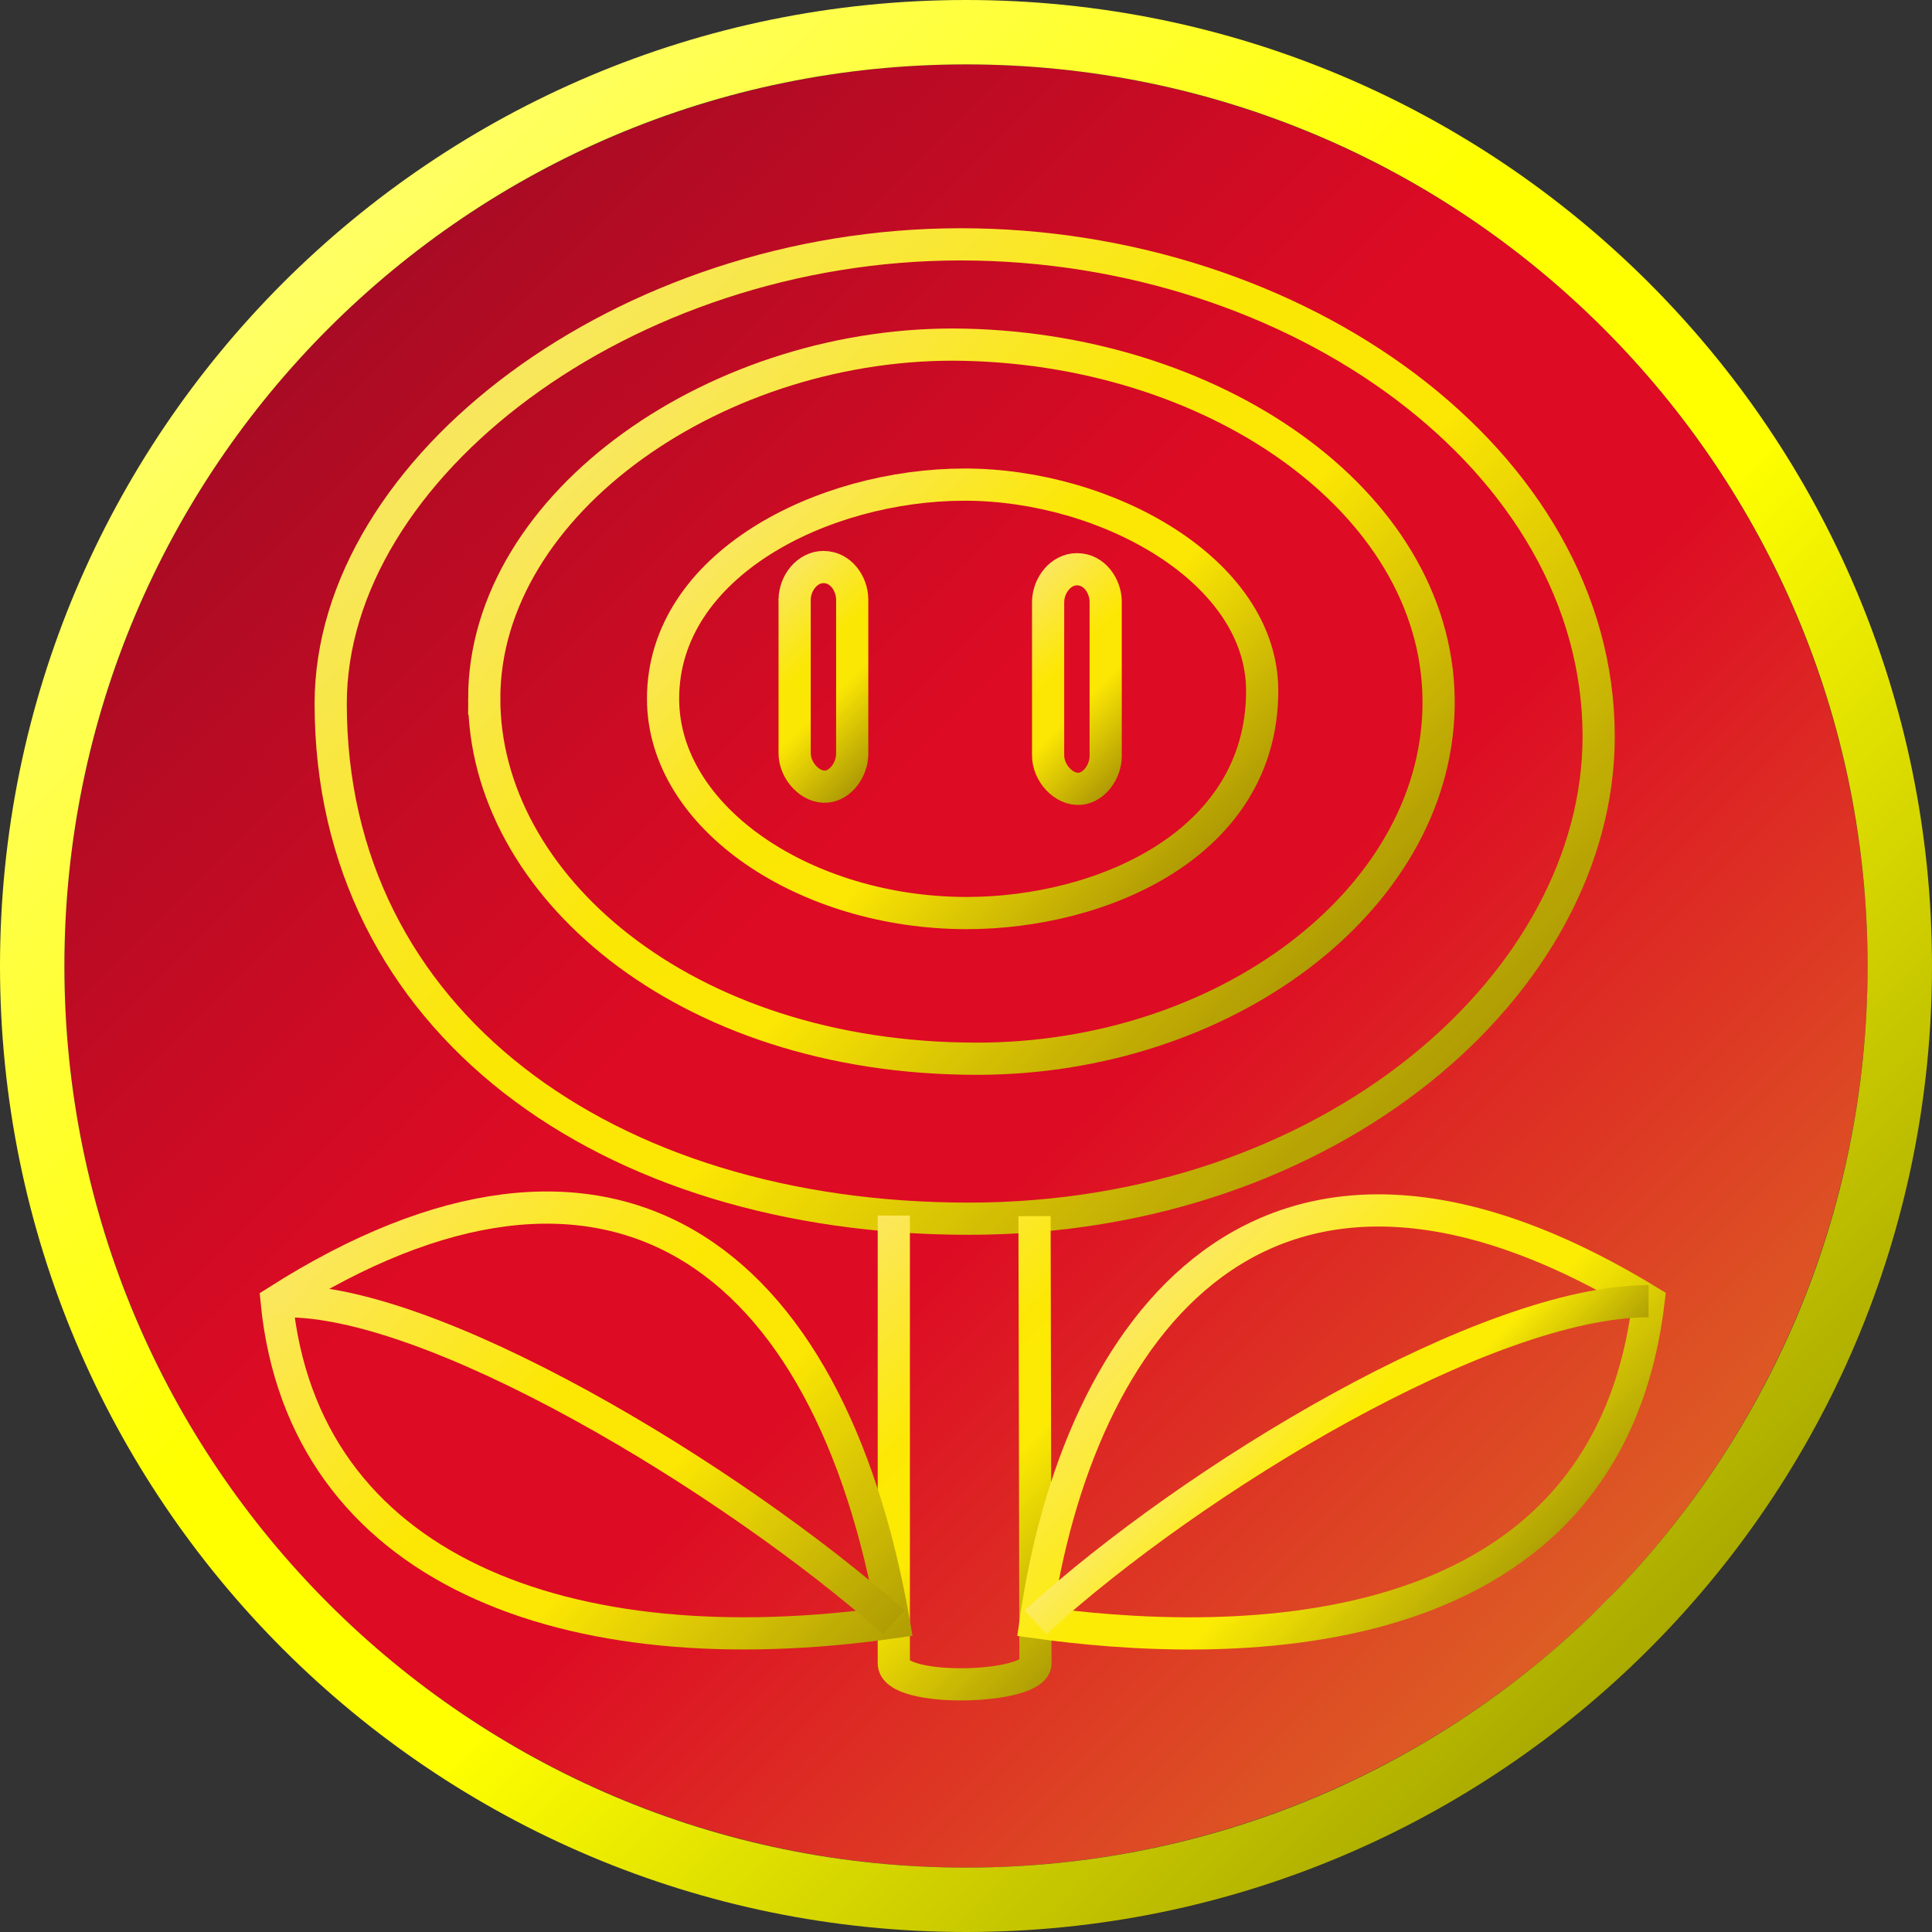 <?xml version="1.0" encoding="UTF-8"?>
<svg id="Calque_2" data-name="Calque 2" xmlns="http://www.w3.org/2000/svg" xmlns:xlink="http://www.w3.org/1999/xlink" viewBox="0 0 300 300">
  <rect x="0" y="0" width="300" height="300" fill="#333333" stroke="none"/>
  <defs>
    <style>
      .cls-1 {
        stroke: url(#Dégradé_sans_nom_333-12);
      }

      .cls-1, .cls-2, .cls-3, .cls-4, .cls-5, .cls-6, .cls-7, .cls-8, .cls-9, .cls-10, .cls-11, .cls-12, .cls-13, .cls-14 {
        fill: none;
        stroke-miterlimit: 10;
        stroke-width: 5px;
      }

      .cls-2 {
        stroke: url(#Dégradé_sans_nom_333-15);
      }

      .cls-3 {
        stroke: url(#Dégradé_sans_nom_333-6);
      }

      .cls-15 {
        opacity: .9;
      }

      .cls-16 {
        fill: url(#Dégradé_sans_nom_333);
      }

      .cls-4 {
        stroke: url(#Dégradé_sans_nom_333-8);
      }

      .cls-5 {
        stroke: url(#Dégradé_sans_nom_333-7);
      }

      .cls-6 {
        stroke: url(#Dégradé_sans_nom_333-10);
      }

      .cls-7 {
        stroke: url(#Dégradé_sans_nom_333-5);
      }

      .cls-8 {
        stroke: url(#Dégradé_sans_nom_333-9);
      }

      .cls-9 {
        stroke: url(#Dégradé_sans_nom_333-13);
      }

      .cls-10 {
        stroke: url(#Dégradé_sans_nom_333-14);
      }

      .cls-11 {
        stroke: url(#Dégradé_sans_nom_333-11);
      }

      .cls-12 {
        stroke: url(#Dégradé_sans_nom_333-4);
      }

      .cls-13 {
        stroke: url(#Dégradé_sans_nom_333-2);
      }

      .cls-14 {
        stroke: url(#Dégradé_sans_nom_333-3);
      }

      .cls-17 {
        fill: url(#Dégradé_sans_nom_57);
      }
    </style>
    <linearGradient id="Dégradé_sans_nom_57" data-name="Dégradé sans nom 57" x1="248.99" y1="248.99" x2="51.01" y2="51.01" gradientUnits="userSpaceOnUse">
      <stop offset="0" stop-color="#fff"/>
      <stop offset="0" stop-color="#dd5d24"/>
      <stop offset=".4" stop-color="#dd0b24"/>
      <stop offset=".6" stop-color="#dd0b24"/>
      <stop offset="1" stop-color="#a90b24"/>
    </linearGradient>
    <linearGradient id="Dégradé_sans_nom_333" data-name="Dégradé sans nom 333" x1="43.93" y1="43.93" x2="256.07" y2="256.07" gradientUnits="userSpaceOnUse">
      <stop offset="0" stop-color="#fff"/>
      <stop offset="0" stop-color="#ffff65"/>
      <stop offset=".36" stop-color="#ffff0a"/>
      <stop offset=".4" stop-color="#ff0"/>
      <stop offset=".6" stop-color="#ff0"/>
      <stop offset="1" stop-color="#aa0"/>
    </linearGradient>
    <linearGradient id="Dégradé_sans_nom_333-2" data-name="Dégradé sans nom 333" x1="85.7" y1="49.87" x2="213.37" y2="177.53" xlink:href="#Dégradé_sans_nom_333"/>
    <linearGradient id="Dégradé_sans_nom_333-3" data-name="Dégradé sans nom 333" x1="101.53" y1="61.17" x2="197.45" y2="157.08" xlink:href="#Dégradé_sans_nom_333"/>
    <linearGradient id="Dégradé_sans_nom_333-4" data-name="Dégradé sans nom 333" x1="119.21" y1="78.04" x2="180.17" y2="139.01" xlink:href="#Dégradé_sans_nom_333"/>
    <linearGradient id="Dégradé_sans_nom_333-5" data-name="Dégradé sans nom 333" x1="122.14" y1="91.78" x2="124.64" y2="94.28" xlink:href="#Dégradé_sans_nom_333"/>
    <linearGradient id="Dégradé_sans_nom_333-6" data-name="Dégradé sans nom 333" x1="122.14" y1="115.68" x2="124.64" y2="118.18" xlink:href="#Dégradé_sans_nom_333"/>
    <linearGradient id="Dégradé_sans_nom_333-7" data-name="Dégradé sans nom 333" x1="122.1" y1="91.83" x2="124.68" y2="94.41" xlink:href="#Dégradé_sans_nom_333"/>
    <linearGradient id="Dégradé_sans_nom_333-8" data-name="Dégradé sans nom 333" x1="131.08" y1="91.78" x2="133.58" y2="94.28" xlink:href="#Dégradé_sans_nom_333"/>
    <linearGradient id="Dégradé_sans_nom_333-9" data-name="Dégradé sans nom 333" x1="116.81" y1="93.93" x2="139.04" y2="116.16" xlink:href="#Dégradé_sans_nom_333"/>
    <linearGradient id="Dégradé_sans_nom_333-10" data-name="Dégradé sans nom 333" x1="156.18" y1="94.28" x2="178.4" y2="116.5" xlink:href="#Dégradé_sans_nom_333"/>
    <linearGradient id="Dégradé_sans_nom_333-11" data-name="Dégradé sans nom 333" x1="125.19" y1="199.86" x2="174.22" y2="248.89" xlink:href="#Dégradé_sans_nom_333"/>
    <linearGradient id="Dégradé_sans_nom_333-12" data-name="Dégradé sans nom 333" x1="55.23" y1="185.91" x2="132.51" y2="263.2" xlink:href="#Dégradé_sans_nom_333"/>
    <linearGradient id="Dégradé_sans_nom_333-13" data-name="Dégradé sans nom 333" x1="53.44" y1="188.98" x2="127.68" y2="263.22" xlink:href="#Dégradé_sans_nom_333"/>
    <linearGradient id="Dégradé_sans_nom_333-14" data-name="Dégradé sans nom 333" x1="180.58" y1="199.66" x2="230.37" y2="249.45" xlink:href="#Dégradé_sans_nom_333"/>
    <linearGradient id="Dégradé_sans_nom_333-15" data-name="Dégradé sans nom 333" x1="195.87" y1="213.29" x2="221.56" y2="238.98" xlink:href="#Dégradé_sans_nom_333"/>
  </defs>
  <g id="Calque_1-2" data-name="Calque 1">
    <circle class="cls-17" cx="150" cy="150" r="140"/>
    <path class="cls-16" d="M150,0C67.16,0,0,67.16,0,150s67.16,150,150,150,150-67.16,150-150S232.84,0,150,0Zm0,290c-77.32,0-140-62.68-140-140S72.68,10,150,10s140,62.68,140,140-62.68,140-140,140Z"/>
    <g id="tracé" class="cls-15">
      <path class="cls-13" d="M51.35,109.28c0-36.64,45.66-71.34,97.81-71.34s99.08,33.46,99.08,76.43c0,38.23-41.52,74.87-97.81,74.87s-99.08-30.69-99.08-79.96Z"/>
      <path class="cls-14" d="M75.19,108.49c0-30.52,36.69-55.81,74.6-54.96,40.13,.9,74.24,25.46,73.59,56.39-.63,30.06-33.4,54.48-71.68,54.48-45.82,0-76.51-27.29-76.51-55.91Z"/>
      <path class="cls-12" d="M102.96,108.49c0-20.82,24.85-33.24,46.84-33.24s46.19,13.34,46.19,32.02c0,23.79-24.9,34.51-45.88,34.51-24.96,0-47.15-14.7-47.15-33.29Z"/>
      <line class="cls-7" x1="123.39" y1="93.03" x2="123.39" y2="93.03"/>
      <line class="cls-3" x1="123.39" y1="116.93" x2="123.39" y2="116.93"/>
      <line class="cls-5" x1="123.39" y1="93.2" x2="123.39" y2="93.04"/>
      <line class="cls-4" x1="132.33" y1="93.03" x2="132.33" y2="93.03"/>
      <path class="cls-8" d="M132.33,93.04v24.08c-.04,2.39-1.76,4.8-3.96,5.02-2.53,.24-5-2.46-4.98-5.21v-23.73c0-2.74,2.02-5.15,4.47-5.15,2.73,0,4.43,2.6,4.47,4.99Z"/>
      <path class="cls-6" d="M171.69,93.38v24.08c-.04,2.39-1.76,4.8-3.96,5.02-2.53,.24-5-2.46-4.98-5.21v-23.73c0-2.71,2.02-5.15,4.47-5.15,2.73,0,4.43,2.6,4.47,4.99Z"/>
      <path class="cls-11" d="M160.64,188.84l.15,69.43c0,4.06-22,4.67-22,0v-69.52"/>
      <path class="cls-1" d="M138.79,251.9c-50.96,7.27-91.74-8.18-95.83-49.81,51.72-32.92,85.81-7.43,95.83,49.81Z"/>
      <path class="cls-9" d="M42.96,202.1c23.12-1.31,70.83,27.61,95.83,49.81"/>
      <path class="cls-10" d="M160.79,251.9c6.44-45.35,35.2-86.44,95.2-49.85-6.69,56.22-67.75,53.67-95.2,49.85Z"/>
      <path class="cls-2" d="M160.79,251.9c24.69-22.51,70.14-49.85,95.2-49.85"/>
    </g>
  </g>
</svg>